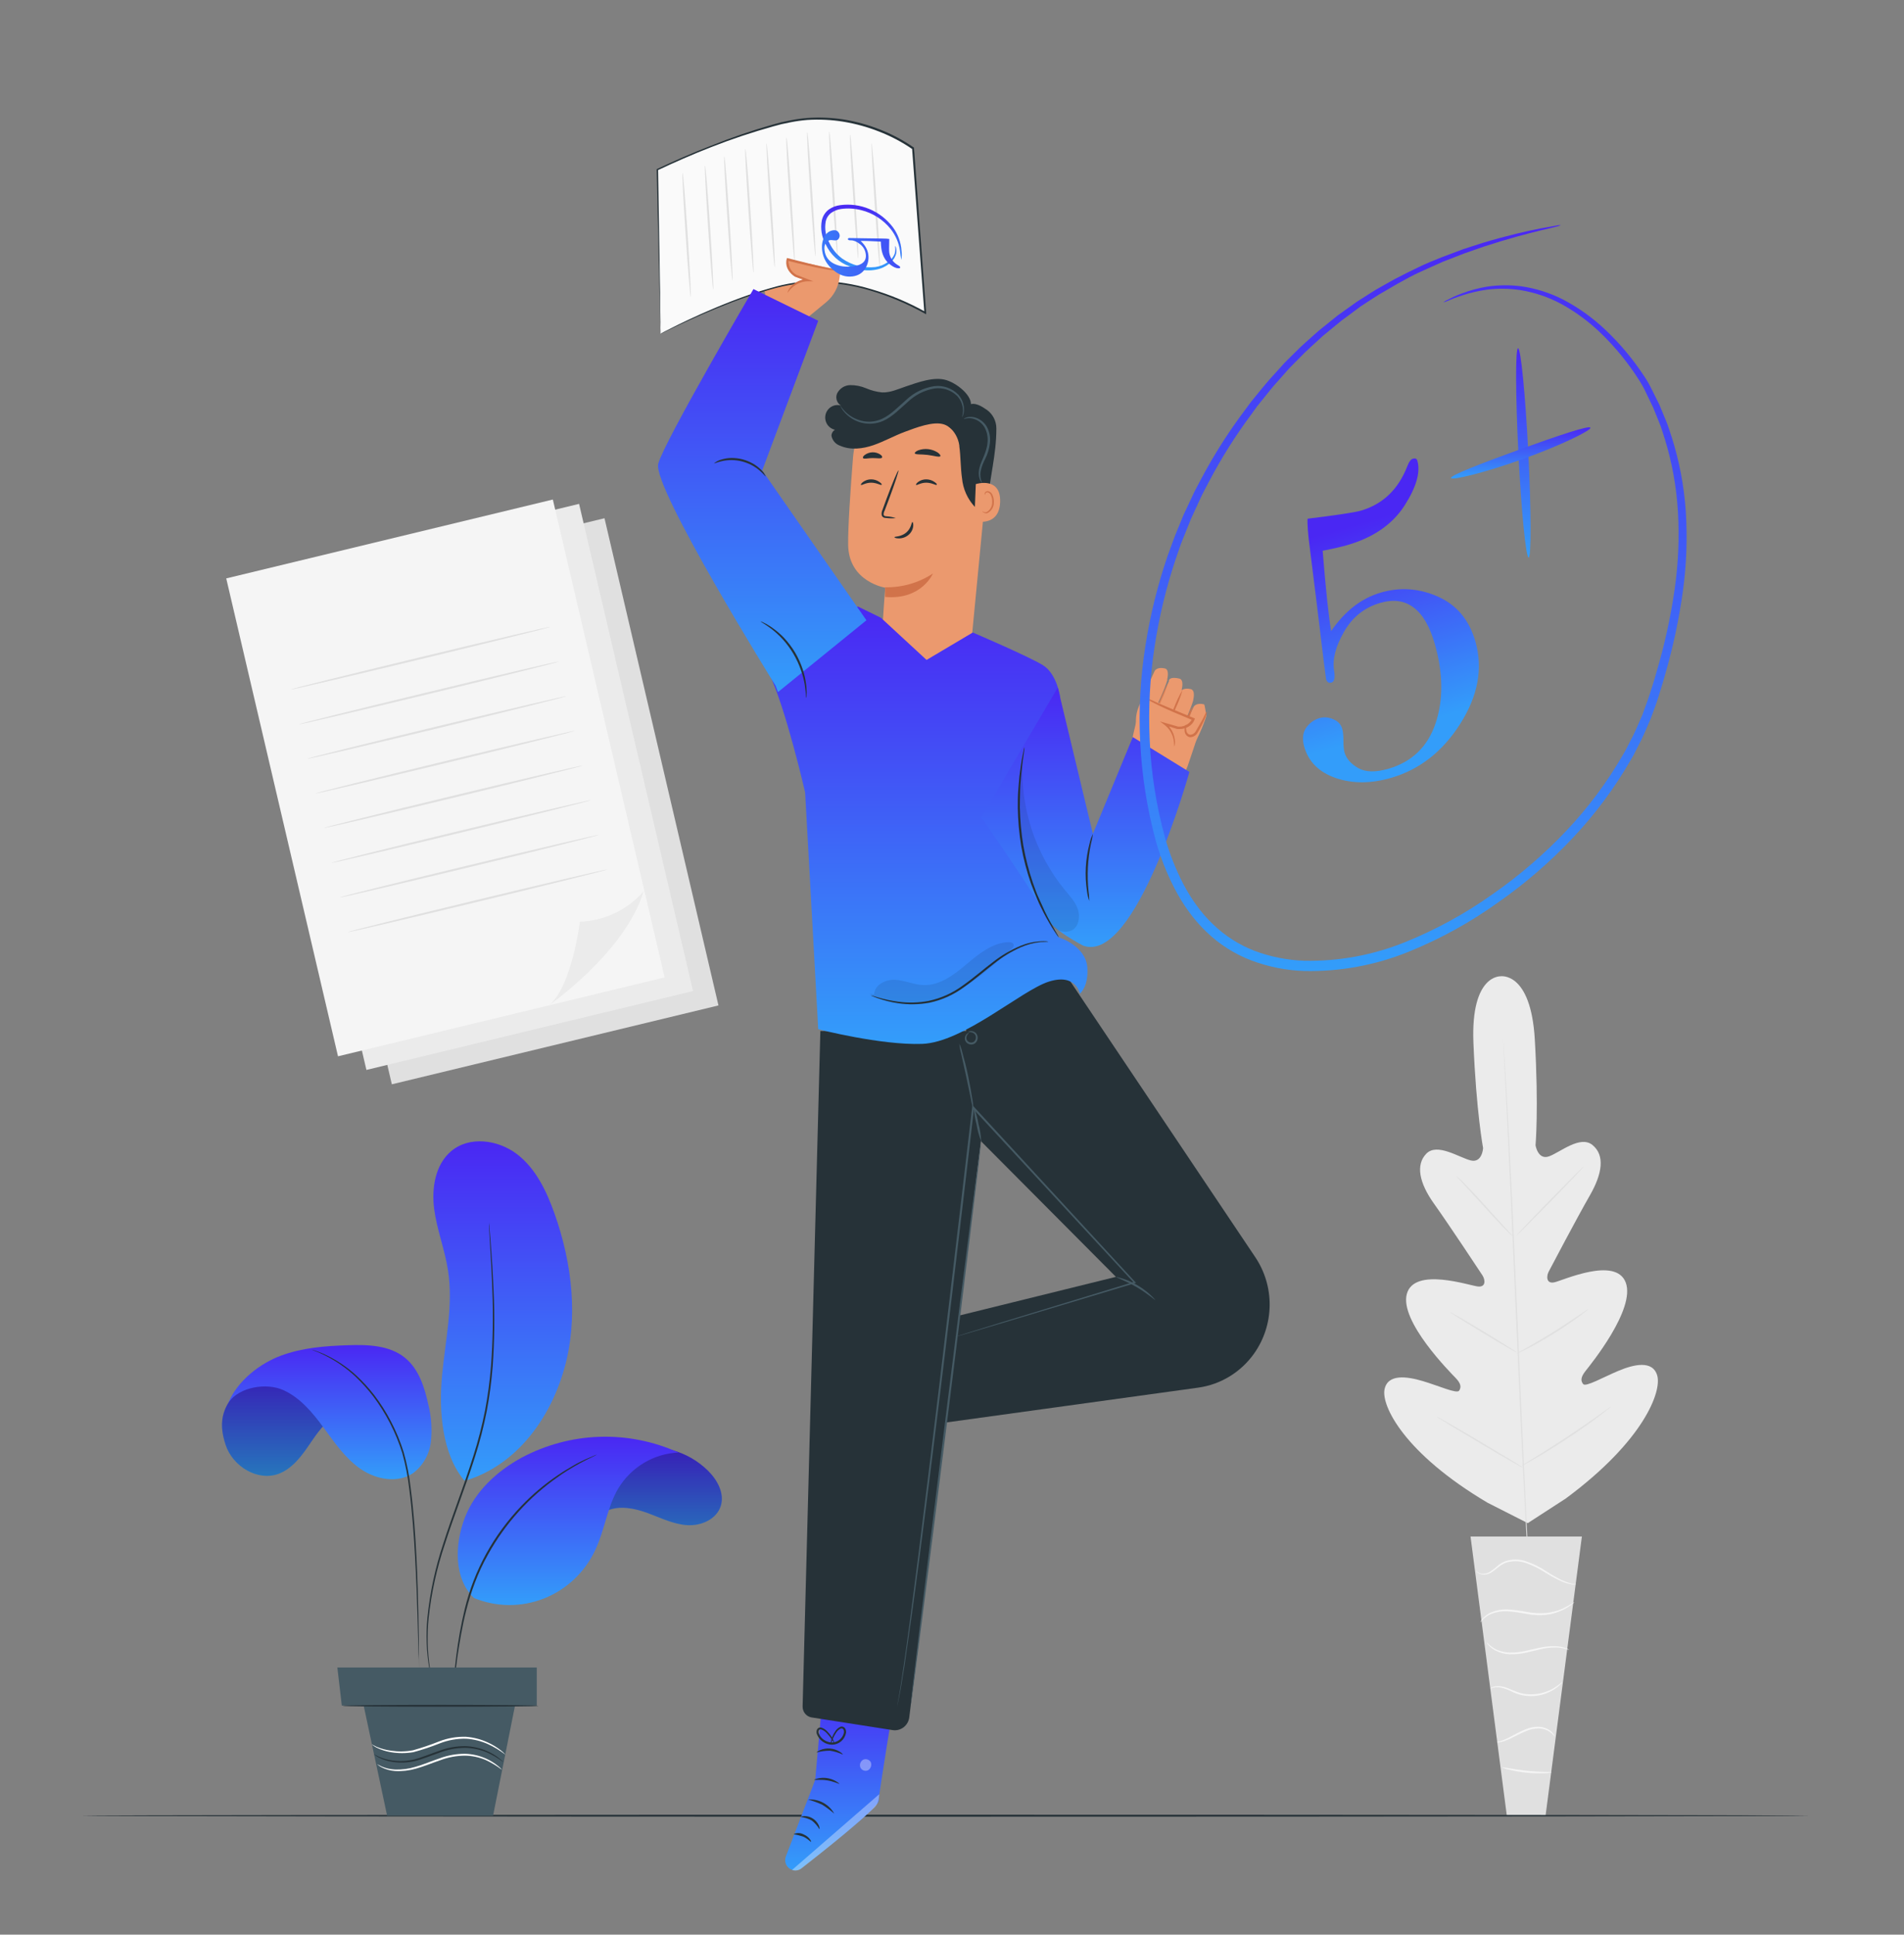 <svg width="253" height="257" viewBox="0 0 253 257" fill="none" xmlns="http://www.w3.org/2000/svg">
<rect x="0" y="0" width="253" height="257" fill="#808080" stroke="none"/>
<path d="M199.425 129.692C199.425 129.692 195.417 129.399 195.786 138.528C196.156 147.657 197.072 152.524 197.072 152.524C197.072 152.524 196.95 154.544 195.407 154.149C193.864 153.753 190.959 151.784 189.527 153.254C188.095 154.724 188.571 157.125 190.539 159.885C192.508 162.645 196.611 168.849 196.981 169.414C197.35 169.98 197.487 171.003 196.394 170.9C195.301 170.797 187.918 168.258 186.936 171.892C185.955 175.526 192.7 182.295 193.423 183.051C194.147 183.806 194.182 184.279 193.889 184.737C193.595 185.194 191.197 184.099 189.067 183.467C186.936 182.835 184.356 182.47 183.966 184.613C183.577 186.757 186.542 193.033 197.659 199.622L203.007 202.336L208.067 199.057C218.481 191.347 220.813 184.824 220.211 182.732C219.609 180.64 217.074 181.257 215.05 182.105C213.026 182.953 210.708 184.284 210.369 183.863C210.03 183.441 210.025 182.958 210.673 182.136C211.321 181.313 217.357 173.912 216.026 170.376C214.696 166.839 207.596 170.139 206.519 170.35C205.441 170.561 205.481 169.517 205.785 168.931C206.089 168.345 209.57 161.735 211.26 158.795C212.95 155.855 213.248 153.46 211.619 152.113C209.99 150.766 207.349 153.049 205.856 153.604C204.363 154.159 204.039 152.149 204.039 152.149C204.039 152.149 204.474 147.22 203.943 138.096C203.412 128.973 199.364 129.692 199.364 129.692" fill="#EBEBEB"/>
<path d="M199.738 137.87C199.738 137.87 199.738 137.932 199.738 138.06C199.738 138.189 199.764 138.379 199.784 138.621C199.814 139.135 199.865 139.849 199.925 140.774C200.047 142.65 200.209 145.359 200.391 148.711C200.755 155.393 201.185 164.67 201.626 174.899C202.066 185.127 202.471 194.395 202.8 201.113C202.967 204.459 203.103 207.168 203.194 209.049C203.24 209.979 203.275 210.704 203.3 211.208C203.3 211.449 203.3 211.634 203.326 211.773C203.329 211.837 203.329 211.9 203.326 211.963C203.326 211.963 203.326 211.897 203.326 211.773C203.326 211.65 203.3 211.449 203.28 211.213C203.25 210.699 203.199 209.984 203.139 209.054C203.012 207.183 202.855 204.474 202.673 201.123C202.309 194.441 201.879 185.158 201.438 174.909C200.998 164.66 200.593 155.418 200.264 148.695C200.098 145.354 199.961 142.645 199.865 140.759C199.824 139.829 199.784 139.104 199.764 138.6C199.764 138.364 199.764 138.173 199.738 138.04C199.736 137.983 199.736 137.927 199.738 137.87Z" fill="#E0E0E0"/>
<path d="M193.479 156.179C193.601 156.257 193.714 156.35 193.813 156.457C194.021 156.647 194.319 156.935 194.663 157.284C195.367 157.999 196.318 159.006 197.345 160.137L199.961 163.041L200.755 163.92C200.861 164.02 200.954 164.132 201.034 164.254C200.911 164.176 200.799 164.083 200.7 163.976C200.492 163.786 200.194 163.503 199.855 163.144C199.156 162.424 198.22 161.406 197.193 160.276L194.557 157.387L193.757 156.513C193.652 156.413 193.559 156.301 193.479 156.179Z" fill="#E0E0E0"/>
<path d="M201.565 164.074C201.525 164.033 203.478 161.956 205.932 159.448C208.386 156.94 210.405 154.909 210.445 154.95C210.486 154.992 208.533 157.068 206.079 159.576C203.624 162.085 201.606 164.115 201.565 164.074Z" fill="#E0E0E0"/>
<path d="M201.54 179.818C201.656 179.724 201.781 179.643 201.914 179.576L202.962 178.98C203.842 178.466 205.061 177.777 206.377 176.955C207.693 176.132 208.861 175.356 209.701 174.781L210.713 174.107C210.832 174.017 210.959 173.94 211.093 173.876C211.093 173.876 210.982 173.994 210.759 174.174C210.536 174.354 210.213 174.601 209.798 174.904C208.978 175.51 207.819 176.312 206.498 177.135C205.178 177.957 203.968 178.641 203.042 179.108C202.592 179.345 202.223 179.53 201.965 179.648C201.832 179.726 201.689 179.783 201.54 179.818Z" fill="#E0E0E0"/>
<path d="M192.68 174.308C192.812 174.351 192.937 174.411 193.054 174.488C193.282 174.611 193.616 174.796 194.02 175.032C194.835 175.5 195.953 176.163 197.183 176.903C198.413 177.644 199.516 178.327 200.31 178.831C200.71 179.083 201.029 179.288 201.246 179.437C201.366 179.503 201.476 179.584 201.575 179.679C201.444 179.641 201.319 179.582 201.206 179.504C200.973 179.381 200.644 179.191 200.234 178.959C199.425 178.487 198.306 177.829 197.077 177.083C195.847 176.338 194.744 175.66 193.95 175.161C193.55 174.909 193.231 174.704 193.014 174.554C192.891 174.489 192.778 174.406 192.68 174.308Z" fill="#E0E0E0"/>
<path d="M190.924 188.206C191.09 188.262 191.248 188.339 191.394 188.437L192.639 189.131C193.686 189.728 195.123 190.565 196.687 191.501C198.251 192.436 199.698 193.295 200.735 193.922L201.949 194.677C202.102 194.764 202.247 194.865 202.38 194.981C202.216 194.92 202.058 194.842 201.909 194.749L200.664 194.05C199.617 193.454 198.175 192.616 196.616 191.681C195.058 190.745 193.606 189.887 192.568 189.26L191.354 188.504C191.202 188.419 191.058 188.319 190.924 188.206Z" fill="#E0E0E0"/>
<path d="M202.157 194.739C202.305 194.621 202.46 194.515 202.623 194.421L203.923 193.619C205.021 192.94 206.534 191.994 208.174 190.91C209.813 189.825 211.281 188.803 212.333 188.057L213.583 187.173C213.732 187.057 213.891 186.956 214.058 186.87C213.925 187.005 213.782 187.129 213.628 187.24C213.35 187.466 212.935 187.785 212.419 188.175C211.407 188.952 209.935 189.995 208.285 191.085C206.635 192.174 205.112 193.1 203.999 193.747C203.438 194.066 202.987 194.323 202.663 194.493C202.502 194.59 202.333 194.673 202.157 194.739Z" fill="#E0E0E0"/>
<path d="M210.198 204.115H195.402L200.229 241.246H205.365L210.198 204.115Z" fill="#E0E0E0"/>
<path d="M196.166 208.684C196.166 208.684 196.166 208.735 196.247 208.818C196.345 208.931 196.468 209.019 196.606 209.075C196.863 209.166 197.138 209.195 197.408 209.161C197.678 209.128 197.937 209.031 198.165 208.879C198.767 208.545 199.283 207.887 200.088 207.599C200.974 207.309 201.93 207.327 202.805 207.651C203.694 207.962 204.544 208.382 205.335 208.9C205.997 209.318 206.685 209.693 207.394 210.02C207.877 210.241 208.388 210.392 208.912 210.468C209.054 210.49 209.198 210.501 209.342 210.498C209.443 210.498 209.494 210.498 209.494 210.498C208.794 210.389 208.113 210.182 207.47 209.882C206.773 209.535 206.098 209.147 205.446 208.72C204.643 208.182 203.776 207.751 202.865 207.435C201.94 207.094 200.928 207.083 199.996 207.404C199.6 207.566 199.234 207.796 198.914 208.083C198.647 208.323 198.365 208.545 198.069 208.746C197.861 208.891 197.624 208.99 197.375 209.034C197.126 209.079 196.871 209.068 196.626 209.003C196.456 208.925 196.3 208.817 196.166 208.684Z" fill="#F5F5F5"/>
<path d="M196.707 215.52C196.707 215.52 196.824 215.366 197.057 215.119C197.394 214.783 197.797 214.524 198.241 214.359C198.898 214.116 199.596 214.009 200.295 214.045C201.16 214.108 202.02 214.227 202.87 214.4C203.739 214.568 204.627 214.607 205.507 214.513C206.223 214.416 206.922 214.213 207.581 213.911C208.023 213.708 208.441 213.455 208.826 213.156C208.975 213.058 209.109 212.936 209.221 212.796C208.675 213.158 208.103 213.477 207.511 213.752C206.862 214.016 206.181 214.189 205.487 214.266C204.628 214.346 203.763 214.303 202.916 214.138C202.056 213.965 201.185 213.852 200.31 213.798C199.582 213.772 198.856 213.902 198.18 214.179C197.722 214.365 197.315 214.66 196.991 215.037C196.907 215.14 196.833 215.25 196.768 215.366C196.738 215.413 196.718 215.465 196.707 215.52Z" fill="#F5F5F5"/>
<path d="M208.523 219.18C208.401 219.082 208.262 219.009 208.113 218.964C207.72 218.814 207.307 218.724 206.888 218.697C206.267 218.657 205.644 218.694 205.031 218.805C204.343 218.918 203.604 219.113 202.825 219.278C202.104 219.452 201.365 219.537 200.624 219.529C200.022 219.514 199.428 219.385 198.873 219.149C198.369 218.91 197.918 218.569 197.547 218.147C197.602 218.293 197.686 218.426 197.795 218.537C198.079 218.859 198.423 219.119 198.807 219.303C199.375 219.577 199.991 219.731 200.619 219.756C201.38 219.777 202.14 219.698 202.881 219.519C203.665 219.349 204.399 219.149 205.077 219.005C205.672 218.889 206.277 218.837 206.883 218.851C207.441 218.89 207.992 219.001 208.523 219.18Z" fill="#F5F5F5"/>
<path d="M198.018 224.33C198.468 224.13 198.969 224.078 199.45 224.181C199.976 224.311 200.485 224.503 200.968 224.752C201.833 225.169 202.787 225.361 203.744 225.311C204.7 225.26 205.63 224.969 206.448 224.464C206.767 224.268 207.064 224.037 207.333 223.775C207.433 223.681 207.52 223.574 207.592 223.456C207.201 223.768 206.792 224.054 206.367 224.315C205.317 224.896 204.123 225.154 202.931 225.055C201.53 224.973 200.457 224.125 199.485 224.027C199.107 223.951 198.717 223.978 198.352 224.104C198.114 224.207 198.008 224.32 198.018 224.33Z" fill="#F5F5F5"/>
<path d="M198.858 231.454C199.283 231.468 199.705 231.384 200.093 231.208C200.836 230.956 201.757 230.375 202.835 229.943C203.333 229.734 203.865 229.62 204.404 229.609C204.842 229.606 205.275 229.707 205.669 229.902C206.025 230.1 206.337 230.371 206.585 230.699C206.563 230.584 206.514 230.477 206.443 230.385C206.265 230.12 206.027 229.901 205.75 229.748C205.339 229.517 204.878 229.392 204.409 229.383C203.84 229.382 203.276 229.494 202.749 229.712C201.631 230.164 200.725 230.74 200.032 231.043C199.339 231.346 198.858 231.418 198.858 231.454Z" fill="#F5F5F5"/>
<path d="M199.566 234.769C199.861 234.921 200.176 235.027 200.502 235.083C201.273 235.27 202.056 235.404 202.845 235.484C203.634 235.561 204.427 235.584 205.218 235.551C205.548 235.558 205.876 235.518 206.195 235.433C206.195 235.361 204.677 235.433 202.865 235.237C201.054 235.042 199.581 234.698 199.566 234.769Z" fill="#F5F5F5"/>
<path d="M80.324 68.844L36.924 79.322L52.067 144.041L95.467 133.563L80.324 68.844Z" fill="#E0E0E0"/>
<path d="M76.946 66.935L33.546 77.413L48.689 142.132L92.089 131.653L76.946 66.935Z" fill="#EBEBEB"/>
<path d="M73.46 66.358L30.061 76.836L44.914 140.32L88.314 129.841L73.46 66.358Z" fill="#F5F5F5"/>
<path d="M72.919 133.563C72.919 133.563 83.039 126.557 85.524 118.405C84.454 119.624 83.151 120.61 81.695 121.304C80.24 121.997 78.66 122.384 77.053 122.44C77.053 122.44 75.976 131.157 72.919 133.563Z" fill="#EBEBEB"/>
<path d="M73.152 83.268C73.152 83.34 65.466 85.257 55.948 87.555C46.431 89.852 38.699 91.667 38.684 91.585C38.668 91.502 46.37 89.595 55.888 87.298C65.406 85 73.137 83.191 73.152 83.268Z" fill="#E0E0E0"/>
<path d="M74.23 87.894C74.23 87.966 66.544 89.888 57.026 92.181C47.508 94.473 39.777 96.293 39.761 96.21C39.746 96.128 47.447 94.221 56.965 91.924C66.483 89.626 74.21 87.796 74.23 87.894Z" fill="#E0E0E0"/>
<path d="M75.308 92.474C75.308 92.546 67.622 94.468 58.104 96.766C48.586 99.063 40.854 100.878 40.839 100.795C40.824 100.713 48.52 98.801 58.043 96.504C67.566 94.206 75.288 92.402 75.308 92.474Z" fill="#E0E0E0"/>
<path d="M76.406 97.079C76.406 97.151 68.72 99.074 59.202 101.371C49.684 103.669 41.953 105.483 41.937 105.401C41.922 105.319 49.618 103.407 59.141 101.109C68.664 98.811 76.365 97.007 76.406 97.079Z" fill="#E0E0E0"/>
<path d="M77.463 101.685C77.463 101.757 69.777 103.679 60.259 105.976C50.742 108.274 43.01 110.078 43.01 109.996C43.01 109.914 50.691 108.002 60.214 105.704C69.737 103.406 77.443 101.613 77.463 101.685Z" fill="#E0E0E0"/>
<path d="M78.541 106.29C78.541 106.362 70.855 108.284 61.337 110.582C51.819 112.88 44.093 114.694 44.077 114.612C44.062 114.53 51.758 112.618 61.281 110.32C70.804 108.022 78.521 106.218 78.541 106.29Z" fill="#E0E0E0"/>
<path d="M79.619 110.896C79.619 110.967 71.933 112.89 62.415 115.187C52.897 117.485 45.17 119.299 45.155 119.217C45.14 119.135 52.836 117.223 62.359 114.925C71.882 112.628 79.599 110.824 79.619 110.896Z" fill="#E0E0E0"/>
<path d="M80.697 115.506C80.697 115.578 73.011 117.495 63.493 119.793C53.975 122.09 46.248 123.905 46.233 123.823C46.218 123.74 53.914 121.828 63.437 119.531C72.96 117.233 80.677 115.434 80.697 115.506Z" fill="#E0E0E0"/>
<path d="M240.482 241.2C240.482 241.272 189.052 241.333 125.62 241.333C62.187 241.333 10.758 241.272 10.758 241.2C10.758 241.128 62.182 241.066 125.62 241.066C189.057 241.066 240.482 241.123 240.482 241.2Z" fill="#263238"/>
<path d="M109.503 223.235L108.324 236.44L104.423 246.612C104.356 246.785 104.326 246.971 104.332 247.157C104.339 247.343 104.384 247.525 104.463 247.693C104.542 247.861 104.655 248.01 104.793 248.132C104.932 248.254 105.093 248.345 105.268 248.401C105.472 248.467 105.688 248.483 105.898 248.446C106.109 248.409 106.308 248.322 106.477 248.19C108.674 246.489 116.719 240.197 116.754 239.226C116.795 238.1 118.91 225.374 118.91 225.374L109.503 223.235Z" fill="url(#paint0_linear)"/>
<g opacity="0.6">
<path opacity="0.6" d="M105.248 248.406L116.835 238.342L116.77 238.897C116.719 239.381 116.498 239.83 116.147 240.161C115.216 241.051 112.605 243.446 106.498 248.2C106.323 248.337 106.117 248.427 105.898 248.463C105.68 248.499 105.457 248.479 105.248 248.406Z" fill="white"/>
</g>
<g opacity="0.6">
<path opacity="0.6" d="M114.67 233.783C114.5 233.883 114.372 234.043 114.31 234.232C114.247 234.421 114.255 234.627 114.331 234.811C114.422 234.991 114.578 235.128 114.767 235.194C114.955 235.26 115.161 235.25 115.343 235.165C115.526 235.058 115.663 234.886 115.728 234.682C115.794 234.478 115.783 234.256 115.697 234.06C115.582 233.883 115.404 233.758 115.2 233.712C114.996 233.666 114.782 233.702 114.604 233.813" fill="white"/>
</g>
<path d="M108.881 242.993C108.62 242.546 108.276 242.153 107.869 241.837C107.415 241.59 106.919 241.433 106.407 241.374C106.407 241.338 106.574 241.256 106.883 241.246C107.288 241.247 107.685 241.366 108.026 241.59C108.367 241.811 108.637 242.127 108.805 242.5C108.917 242.788 108.917 242.983 108.881 242.993Z" fill="#263238"/>
<path d="M107.778 244.664C107.712 244.715 107.343 244.237 106.695 243.965C106.284 243.837 105.867 243.733 105.445 243.651C105.659 243.548 105.894 243.499 106.131 243.507C106.368 243.515 106.599 243.58 106.806 243.698C107.525 243.996 107.828 244.623 107.778 244.664Z" fill="#263238"/>
<path d="M110.855 240.927C110.35 240.489 109.814 240.09 109.25 239.735C108.644 239.46 108.018 239.234 107.378 239.056C108.073 238.999 108.769 239.145 109.385 239.477C110.001 239.808 110.511 240.311 110.855 240.927Z" fill="#263238"/>
<path d="M111.543 236.954C111.502 237.031 110.819 236.64 109.888 236.502C108.957 236.363 108.198 236.502 108.178 236.414C108.734 236.188 109.341 236.119 109.933 236.214C110.526 236.309 111.082 236.565 111.543 236.954Z" fill="#263238"/>
<path d="M111.988 233.078C111.444 232.827 110.869 232.654 110.278 232.564C109.679 232.564 109.084 232.645 108.507 232.806C108.507 232.775 108.648 232.626 108.967 232.487C109.389 232.312 109.845 232.239 110.3 232.276C110.754 232.313 111.194 232.457 111.583 232.698C111.877 232.878 112.013 233.048 111.988 233.078Z" fill="#263238"/>
<path d="M110.384 231.814C110.36 231.642 110.374 231.466 110.424 231.3C110.518 230.848 110.7 230.419 110.961 230.041C111.127 229.747 111.383 229.516 111.689 229.383C111.795 229.349 111.907 229.35 112.012 229.384C112.117 229.418 112.21 229.484 112.276 229.573C112.396 229.756 112.447 229.977 112.418 230.195C112.337 230.634 112.109 231.031 111.772 231.317C111.435 231.604 111.011 231.763 110.571 231.768C110.134 231.765 109.708 231.63 109.348 231.38C108.987 231.13 108.708 230.777 108.547 230.364C108.507 230.26 108.489 230.149 108.495 230.037C108.501 229.925 108.531 229.816 108.582 229.717C108.642 229.622 108.731 229.549 108.835 229.51C108.939 229.471 109.053 229.468 109.159 229.501C109.471 229.608 109.749 229.798 109.964 230.051C110.286 230.376 110.548 230.757 110.738 231.177C110.817 231.325 110.867 231.487 110.885 231.655C110.602 231.121 110.246 230.632 109.827 230.2C109.63 229.989 109.385 229.83 109.114 229.737C109.055 229.719 108.992 229.72 108.935 229.741C108.877 229.763 108.828 229.803 108.795 229.856C108.767 229.922 108.753 229.994 108.753 230.066C108.753 230.139 108.767 230.21 108.795 230.277C108.944 230.627 109.19 230.926 109.502 231.139C109.814 231.351 110.18 231.468 110.556 231.475C110.927 231.47 111.285 231.337 111.572 231.099C111.86 230.862 112.06 230.532 112.14 230.164C112.166 230.013 112.137 229.858 112.059 229.727C112.023 229.676 111.973 229.638 111.915 229.618C111.857 229.597 111.794 229.596 111.735 229.614C111.476 229.729 111.257 229.921 111.107 230.164C110.774 230.667 110.529 231.225 110.384 231.814Z" fill="#263238"/>
<path d="M160.291 94.951C160.304 95.009 160.304 95.069 160.291 95.126C160.073 95.933 158.707 99.31 158.241 99.294C157.776 99.279 156.683 98.554 156.779 98.071C156.875 97.588 158.621 93.877 158.621 93.877C158.621 93.877 158.935 93.312 159.987 93.563C160.114 93.599 160.26 95.09 160.291 94.951Z" fill="#EB996E"/>
<path d="M158.56 92.936C158.56 92.936 158.56 93.008 158.535 93.106C158.312 93.918 156.951 97.295 156.486 97.275C156.02 97.254 154.927 96.534 155.023 96.056C155.119 95.578 156.865 91.862 156.865 91.862C156.865 91.862 157.179 91.292 158.231 91.543C158.884 91.698 158.56 92.936 158.56 92.936Z" fill="#EB996E"/>
<path d="M157.032 91.538C157.032 91.538 157.032 91.61 157.032 91.708C156.814 92.52 155.448 95.897 154.983 95.876C154.517 95.856 153.424 95.136 153.52 94.658C153.616 94.18 155.342 90.464 155.342 90.464C155.276 90.582 155.19 89.785 156.708 90.145C157.366 90.299 157.032 91.538 157.032 91.538Z" fill="#EB996E"/>
<path d="M155.104 90.192C155.104 90.192 155.104 90.263 155.104 90.361C154.887 91.173 153.52 94.545 153.055 94.53C152.589 94.514 151.496 93.79 151.593 93.311C151.689 92.834 153.434 89.117 153.434 89.117C153.434 89.117 153.748 88.547 154.801 88.799C155.423 88.953 155.104 90.192 155.104 90.192Z" fill="#EB996E"/>
<path d="M157.123 97.074C157.45 96.579 157.717 96.046 157.917 95.486C158.181 94.96 158.377 94.402 158.499 93.826C158.17 94.321 157.903 94.856 157.705 95.419C157.438 95.941 157.242 96.498 157.123 97.074Z" fill="#D1734A"/>
<path d="M155.145 96.298C155.581 95.576 155.948 94.814 156.243 94.021C156.607 93.261 156.905 92.47 157.133 91.656C156.699 92.38 156.332 93.142 156.035 93.933C155.671 94.694 155.373 95.485 155.145 96.298Z" fill="#D1734A"/>
<g opacity="0.78">
<path opacity="0.78" d="M153.207 95.332C153.651 94.603 154.027 93.834 154.33 93.034C154.696 92.275 154.994 91.483 155.22 90.67C154.789 91.393 154.422 92.153 154.122 92.941C153.749 93.709 153.442 94.509 153.207 95.332Z" fill="#D1734A"/>
</g>
<path d="M157.811 101.772C157.892 101.572 159.218 97.573 159.218 97.573L151.628 93.774C151.243 94.288 150.075 99.896 150.075 99.896L150.343 101.808C150.343 101.808 156.101 105.17 156.258 105.2C156.415 105.231 157.811 101.772 157.811 101.772Z" fill="#EB996E"/>
<path d="M151.881 100.045L151.107 97.146C150.77 95.873 150.927 94.516 151.547 93.358L152.023 92.474L158.469 95.455C158.469 95.455 156.976 97.603 155.337 96.442L156.597 98.93L151.881 100.045Z" fill="#EB996E"/>
<path d="M156.04 99.166C156.005 99.166 156.04 98.827 155.949 98.256C155.793 97.471 155.359 96.77 154.73 96.288L154.133 95.84L154.851 96.041L156.511 96.514H156.475C156.837 96.562 157.204 96.505 157.534 96.349C157.865 96.194 158.145 95.946 158.343 95.635C158.372 95.587 158.396 95.535 158.413 95.481L158.51 95.686C156.653 94.92 154.968 94.206 153.814 93.63C153.227 93.337 152.756 93.085 152.443 92.906C152.269 92.825 152.108 92.718 151.967 92.587C152.629 92.827 153.277 93.103 153.91 93.414C155.099 93.928 156.774 94.622 158.636 95.388L158.778 95.445L158.727 95.594C158.704 95.667 158.673 95.737 158.636 95.804C158.415 96.2 158.067 96.507 157.649 96.673C157.27 96.819 156.864 96.877 156.46 96.843H156.425L154.775 96.329L154.897 96.082C155.563 96.615 155.997 97.392 156.106 98.246C156.165 98.553 156.142 98.871 156.04 99.166Z" fill="#D1734A"/>
<path d="M157.589 96.262C157.655 96.262 157.543 96.622 157.644 97.094C157.665 97.223 157.725 97.342 157.816 97.434C157.907 97.527 158.024 97.588 158.15 97.609C158.31 97.598 158.464 97.544 158.597 97.454C158.731 97.364 158.838 97.24 158.909 97.094C159.299 96.401 159.699 95.768 159.921 95.306C160.144 94.843 160.286 94.535 160.331 94.55C160.377 94.566 160.331 94.895 160.134 95.409C159.853 96.053 159.53 96.678 159.168 97.28C159.068 97.477 158.917 97.643 158.73 97.758C158.543 97.874 158.328 97.934 158.11 97.932C157.925 97.898 157.756 97.803 157.63 97.66C157.505 97.518 157.43 97.337 157.417 97.146C157.386 96.921 157.407 96.693 157.477 96.478C157.528 96.334 157.569 96.257 157.589 96.262Z" fill="#D1734A"/>
<path d="M131.302 62.081L129.08 85.211C128.994 86.096 128.57 86.912 127.898 87.483C127.226 88.054 126.361 88.334 125.488 88.264L120.261 87.837C119.387 87.766 118.576 87.349 118.002 86.676C117.429 86.003 117.139 85.128 117.194 84.239C117.361 81.464 117.625 78.071 117.625 78.071C117.625 78.071 112.762 77.306 112.701 72.366C112.671 70.002 113 65.17 113.349 60.755C113.535 58.41 114.583 56.223 116.285 54.629C117.987 53.034 120.217 52.149 122.533 52.15H122.857C124.059 52.222 125.235 52.538 126.315 53.079C127.395 53.621 128.358 54.377 129.145 55.303C129.932 56.229 130.529 57.306 130.899 58.47C131.27 59.634 131.407 60.862 131.302 62.081Z" fill="#EB996E"/>
<path d="M117.615 78.015C119.865 78.063 122.079 77.425 123.97 76.185C123.97 76.185 122.452 79.742 117.62 79.295L117.615 78.015Z" fill="#D1734A"/>
<path d="M114.401 64.42C114.487 64.512 115.014 64.116 115.762 64.121C116.511 64.127 117.058 64.502 117.139 64.409C117.22 64.317 117.088 64.199 116.85 64.024C116.528 63.797 116.144 63.677 115.752 63.679C115.363 63.675 114.983 63.8 114.669 64.034C114.437 64.214 114.356 64.379 114.401 64.42Z" fill="#263238"/>
<path d="M121.723 64.42C121.809 64.512 122.335 64.116 123.084 64.121C123.833 64.127 124.375 64.502 124.461 64.409C124.547 64.317 124.41 64.199 124.172 64.024C123.847 63.798 123.463 63.678 123.069 63.679C122.68 63.676 122.3 63.801 121.986 64.034C121.759 64.214 121.683 64.379 121.723 64.42Z" fill="#263238"/>
<path d="M119.036 68.82C118.643 68.692 118.235 68.616 117.822 68.593C117.63 68.593 117.453 68.537 117.417 68.403C117.401 68.204 117.447 68.004 117.549 67.833C117.726 67.36 117.913 66.871 118.11 66.352C118.895 64.255 119.461 62.523 119.381 62.492C119.3 62.461 118.591 64.142 117.807 66.244L117.265 67.725C117.148 67.959 117.114 68.228 117.169 68.485C117.198 68.553 117.241 68.615 117.295 68.664C117.349 68.714 117.413 68.751 117.483 68.773C117.589 68.8 117.698 68.814 117.807 68.814C118.215 68.866 118.628 68.868 119.036 68.82Z" fill="#263238"/>
<path d="M121.238 69.344C121.116 69.344 121.111 70.161 120.418 70.747C119.725 71.333 118.86 71.261 118.854 71.353C118.849 71.446 119.047 71.513 119.411 71.523C119.887 71.532 120.35 71.368 120.717 71.061C121.071 70.769 121.298 70.348 121.349 69.889C121.379 69.544 121.293 69.339 121.238 69.344Z" fill="#263238"/>
<path d="M121.556 60.215C121.627 60.421 122.376 60.323 123.252 60.431C124.127 60.539 124.835 60.781 124.952 60.596C125.007 60.508 124.881 60.313 124.598 60.112C124.216 59.868 123.784 59.715 123.335 59.665C122.886 59.615 122.432 59.67 122.007 59.824C121.688 59.953 121.526 60.138 121.556 60.215Z" fill="#263238"/>
<path d="M114.68 60.852C114.811 61.022 115.322 60.852 115.945 60.852C116.567 60.852 117.088 60.965 117.205 60.786C117.26 60.698 117.205 60.529 116.947 60.364C116.641 60.171 116.285 60.074 115.925 60.085C115.565 60.096 115.217 60.215 114.923 60.426C114.69 60.59 114.619 60.765 114.68 60.852Z" fill="#263238"/>
<path d="M126.019 56.663H126.05C126.824 57.284 127.334 58.184 127.472 59.177C127.469 59.209 127.469 59.242 127.472 59.274C127.664 60.683 127.628 62.117 127.831 63.525C127.962 64.954 128.562 66.295 129.536 67.334C129.956 67.73 130.7 68.007 131.054 67.54C131.167 67.343 131.227 67.12 131.226 66.892C131.484 63.489 132.4 60.472 132.395 56.915C132.395 56.439 132.284 55.969 132.071 55.545C131.859 55.121 131.55 54.754 131.171 54.474C130.437 53.96 129.541 53.389 128.727 53.78C127.912 54.17 126.854 55.723 126.222 56.35" fill="#263238"/>
<path d="M129.662 64.312C129.743 64.276 133.002 63.284 132.896 66.686C132.789 70.089 129.475 69.256 129.47 69.164C129.465 69.071 129.662 64.312 129.662 64.312Z" fill="#EB996E"/>
<path d="M130.548 67.915C130.548 67.915 130.604 67.956 130.7 68.007C130.839 68.064 130.995 68.064 131.135 68.007C131.353 67.877 131.534 67.689 131.657 67.464C131.781 67.239 131.843 66.985 131.838 66.727C131.855 66.438 131.809 66.148 131.702 65.879C131.673 65.773 131.621 65.675 131.548 65.594C131.475 65.512 131.383 65.45 131.282 65.412C131.215 65.392 131.144 65.395 131.081 65.423C131.017 65.45 130.965 65.499 130.932 65.561C130.887 65.653 130.902 65.725 130.887 65.73C130.872 65.735 130.816 65.669 130.846 65.53C130.868 65.448 130.916 65.376 130.983 65.324C131.078 65.259 131.193 65.231 131.307 65.247C131.443 65.279 131.569 65.345 131.673 65.441C131.777 65.536 131.855 65.657 131.899 65.792C132.029 66.089 132.086 66.413 132.066 66.738C132.072 67.039 131.99 67.335 131.832 67.59C131.674 67.845 131.445 68.047 131.175 68.172C131.088 68.191 130.998 68.191 130.911 68.172C130.824 68.154 130.742 68.117 130.669 68.064C130.548 67.997 130.512 67.92 130.548 67.915Z" fill="#D1734A"/>
<path d="M128.848 54.319C129.668 52.973 127.421 51.03 125.782 50.506C124.142 49.981 121.981 50.793 120.347 51.343C119.335 51.688 118.293 52.176 117.205 52.13C116.48 52.056 115.771 51.872 115.1 51.585C114.426 51.297 113.701 51.152 112.97 51.158C112.605 51.166 112.25 51.275 111.942 51.473C111.634 51.672 111.386 51.952 111.224 52.284C111.154 52.452 111.121 52.633 111.127 52.816C111.132 52.998 111.176 53.177 111.256 53.34C111.336 53.504 111.449 53.648 111.588 53.763C111.728 53.877 111.89 53.96 112.064 54.006C111.832 53.879 111.574 53.81 111.31 53.806C111.047 53.803 110.787 53.863 110.552 53.984C110.317 54.104 110.113 54.28 109.96 54.497C109.806 54.714 109.706 54.966 109.669 55.231C109.632 55.496 109.658 55.766 109.745 56.018C109.833 56.27 109.979 56.497 110.171 56.68C110.364 56.862 110.597 56.995 110.85 57.066C111.104 57.138 111.371 57.146 111.629 57.09C111.153 56.725 110.429 57.326 110.49 57.928C110.553 58.223 110.691 58.496 110.89 58.72C111.089 58.945 111.342 59.113 111.624 59.208C113.01 59.824 114.629 59.629 116.061 59.136C117.493 58.642 118.829 57.882 120.251 57.357C121.673 56.833 124.056 55.882 125.483 56.396C126.535 56.771 127.269 58.056 127.861 57.773C128.141 57.622 128.383 57.406 128.565 57.143C128.748 56.879 128.867 56.576 128.914 56.257C128.993 55.615 128.971 54.965 128.848 54.33" fill="#263238"/>
<path d="M111.659 53.913C111.689 53.913 111.831 54.165 112.19 54.556C112.7 55.106 113.334 55.52 114.037 55.764C115.069 56.145 116.207 56.099 117.205 55.635C118.338 55.121 119.305 54.093 120.418 53.122C121.452 52.141 122.757 51.504 124.157 51.297C124.736 51.227 125.323 51.291 125.874 51.485C126.424 51.679 126.924 51.998 127.335 52.418C127.599 52.712 127.801 53.057 127.931 53.432C128.06 53.807 128.114 54.205 128.089 54.602C128.068 54.813 128.02 55.02 127.947 55.219C127.887 55.353 127.846 55.419 127.836 55.414C127.9 55.144 127.942 54.869 127.962 54.592C127.964 53.84 127.677 53.118 127.163 52.577C126.769 52.201 126.298 51.918 125.783 51.75C125.269 51.582 124.723 51.533 124.188 51.606C122.859 51.824 121.625 52.441 120.646 53.379C119.553 54.325 118.556 55.383 117.347 55.918C116.455 56.306 115.464 56.392 114.52 56.162C113.577 55.933 112.731 55.4 112.109 54.643C111.979 54.483 111.862 54.311 111.76 54.129C111.679 53.97 111.649 53.919 111.659 53.913Z" fill="#455A64"/>
<path d="M130.507 64.168C130.507 64.168 130.366 64.075 130.239 63.803C130.073 63.419 130.015 62.995 130.072 62.58C130.148 61.495 131.084 60.323 131.216 58.822C131.298 58.128 131.169 57.425 130.846 56.807C130.563 56.318 130.129 55.937 129.612 55.723C129.26 55.574 128.876 55.521 128.499 55.569C128.235 55.61 128.089 55.676 128.079 55.651C128.068 55.625 128.195 55.527 128.473 55.44C128.877 55.338 129.301 55.359 129.693 55.502C130.28 55.706 130.779 56.111 131.104 56.648C131.48 57.316 131.633 58.09 131.54 58.853C131.456 59.596 131.24 60.317 130.902 60.981C130.627 61.494 130.426 62.044 130.305 62.615C130.215 63.142 130.286 63.683 130.507 64.168Z" fill="#455A64"/>
<path d="M101.858 39.969C101.681 39.82 101.053 34.315 101.053 34.315L105.607 31.601L112.691 33.261L111.269 37.291L103.993 41.166L101.858 39.969Z" fill="#EB996E"/>
<path d="M87.771 44.322C87.771 44.322 99.216 38.278 106.559 37.486C114.71 36.602 122.928 41.531 122.928 41.531L121.303 19.691C121.303 19.691 113.637 13.878 103.887 16.35C95.619 18.448 87.346 22.518 87.346 22.518L87.771 44.322Z" fill="#FAFAFA"/>
<path d="M87.771 44.322V43.947L87.74 42.821C87.715 41.793 87.68 40.354 87.629 38.478C87.543 34.68 87.416 29.226 87.26 22.544V22.477L87.32 22.446C89.511 21.418 91.9 20.349 94.47 19.362C97.169 18.277 99.922 17.335 102.718 16.541L103.821 16.242L104.96 16.006C105.728 15.847 106.505 15.736 107.287 15.672C108.894 15.56 110.507 15.627 112.099 15.872C113.736 16.139 115.34 16.58 116.886 17.188C118.479 17.804 119.996 18.608 121.405 19.583L121.45 19.614V19.681C121.45 19.892 121.485 20.123 121.501 20.349C122.052 27.838 122.584 34.998 123.064 41.521V41.752L122.862 41.639C120.578 40.362 118.164 39.343 115.661 38.601C113.388 37.919 111.034 37.556 108.663 37.522C106.561 37.535 104.47 37.843 102.45 38.437C100.557 38.951 98.847 39.557 97.309 40.138C94.242 41.315 91.869 42.4 90.25 43.161L88.408 44.045L87.938 44.276L87.771 44.348L87.928 44.255L88.388 44.009C88.803 43.793 89.4 43.495 90.22 43.084C91.824 42.302 94.192 41.192 97.258 39.999C98.776 39.408 100.507 38.797 102.404 38.267C104.438 37.655 106.547 37.335 108.669 37.316C111.068 37.347 113.452 37.715 115.753 38.411C118.277 39.146 120.713 40.167 123.014 41.454L122.831 41.572C122.325 35.05 121.819 27.89 121.248 20.401L121.197 19.727L121.253 19.825C119.862 18.867 118.366 18.077 116.795 17.471C115.266 16.868 113.678 16.431 112.059 16.165C110.476 15.91 108.871 15.832 107.272 15.934C106.501 15.997 105.734 16.105 104.975 16.258L103.851 16.494L102.753 16.787C99.969 17.56 97.224 18.476 94.531 19.532C91.965 20.529 89.572 21.588 87.391 22.616L87.447 22.523C87.553 29.206 87.639 34.623 87.7 38.406C87.725 40.292 87.745 41.768 87.761 42.78V43.932C87.776 44.204 87.771 44.322 87.771 44.322Z" fill="#263238"/>
<path d="M116.917 35.512C116.841 35.512 116.537 31.827 116.239 27.288C115.94 22.75 115.753 19.018 115.824 19.018C115.894 19.018 116.198 22.698 116.502 27.242C116.805 31.786 116.987 35.507 116.917 35.512Z" fill="#E0E0E0"/>
<path d="M114.042 34.366C113.971 34.366 113.668 30.681 113.369 26.142C113.071 21.603 112.863 17.918 112.954 17.887C113.045 17.856 113.329 21.567 113.627 26.111C113.926 30.655 114.118 34.361 114.042 34.366Z" fill="#E0E0E0"/>
<path d="M111.274 33.965C111.203 33.965 110.9 30.28 110.596 25.741C110.293 21.202 110.09 17.486 110.186 17.486C110.282 17.486 110.561 21.166 110.859 25.71C111.158 30.254 111.345 33.96 111.274 33.965Z" fill="#E0E0E0"/>
<path d="M105.592 34.772C105.521 34.772 105.218 31.087 104.914 26.548C104.61 22.009 104.408 18.324 104.504 18.293C104.6 18.262 104.879 21.974 105.177 26.517C105.476 31.061 105.663 34.767 105.592 34.772Z" fill="#E0E0E0"/>
<path d="M102.946 35.512C102.875 35.512 102.571 31.832 102.273 27.288C101.974 22.744 101.787 19.018 101.858 19.018C101.929 19.018 102.232 22.703 102.536 27.242C102.839 31.781 103.022 35.507 102.946 35.512Z" fill="#E0E0E0"/>
<path d="M100.132 36.242C100.056 36.242 99.758 32.557 99.454 28.018C99.151 23.48 98.948 19.763 99.039 19.763C99.13 19.763 99.419 23.444 99.718 27.987C100.016 32.531 100.188 36.237 100.132 36.242Z" fill="#E0E0E0"/>
<path d="M94.774 38.488C94.698 38.488 94.394 34.808 94.096 30.264C93.797 25.721 93.59 22.015 93.681 22.009C93.772 22.004 94.055 25.695 94.359 30.233C94.662 34.772 94.845 38.483 94.774 38.488Z" fill="#E0E0E0"/>
<path d="M97.334 37.27C97.258 37.27 96.96 33.59 96.656 29.046C96.352 24.502 96.15 20.791 96.241 20.786C96.332 20.781 96.621 24.471 96.919 29.01C97.218 33.549 97.405 37.27 97.334 37.27Z" fill="#E0E0E0"/>
<path d="M91.783 39.465C91.713 39.465 91.409 35.779 91.11 31.241C90.812 26.702 90.604 23.017 90.695 22.986C90.787 22.955 91.07 26.666 91.374 31.21C91.677 35.754 91.859 39.46 91.783 39.465Z" fill="#E0E0E0"/>
<path d="M108.355 34.047C108.284 34.047 107.98 30.362 107.677 25.823C107.373 21.285 107.171 17.574 107.267 17.569C107.363 17.563 107.641 21.249 107.94 25.793C108.239 30.336 108.426 34.042 108.355 34.047Z" fill="#E0E0E0"/>
<path d="M118.96 32.665C118.96 32.665 119.021 32.757 119.077 32.963C119.146 33.27 119.127 33.591 119.021 33.888C118.845 34.357 118.535 34.761 118.131 35.05C117.891 35.236 117.631 35.395 117.356 35.523C117.046 35.663 116.72 35.764 116.385 35.826C115.619 35.974 114.83 35.953 114.073 35.764C113.651 35.664 113.238 35.53 112.838 35.363C112.154 35.11 111.525 34.723 110.989 34.222C110.452 33.722 110.018 33.12 109.711 32.449C109.177 31.483 108.998 30.355 109.205 29.267C109.336 28.69 109.666 28.18 110.136 27.828C110.588 27.513 111.109 27.316 111.654 27.252C112.968 27.078 114.304 27.256 115.529 27.77C116.754 28.283 117.825 29.113 118.637 30.177C119.311 31.084 119.713 32.169 119.795 33.302C119.854 33.709 119.844 34.122 119.765 34.525C119.687 34.13 119.629 33.73 119.593 33.328C119.44 32.26 119.008 31.254 118.343 30.413C117.348 29.177 115.984 28.302 114.457 27.921C113.568 27.691 112.644 27.638 111.735 27.766C111.273 27.833 110.832 28.009 110.45 28.28C110.08 28.557 109.821 28.961 109.721 29.416C109.546 30.381 109.711 31.379 110.186 32.233C110.579 33.069 111.168 33.795 111.902 34.346C113.193 35.244 114.758 35.645 116.314 35.476C116.903 35.393 117.464 35.172 117.954 34.829C118.329 34.586 118.632 34.243 118.829 33.837C118.939 33.572 118.987 33.285 118.971 32.999C118.945 32.889 118.941 32.776 118.96 32.665Z" fill="url(#paint1_linear)"/>
<path d="M107.469 42.05L109.752 40.174C110.749 39.356 111.397 38.177 111.558 36.885L111.684 35.898L104.828 34.489C104.828 34.489 104.186 36.597 106.766 37.121C104.479 38.149 103.624 40.205 102.996 42.513L107.469 42.05Z" fill="#EB996E"/>
<path d="M104.641 38.9C104.676 38.9 104.823 38.612 105.238 38.226C105.808 37.687 106.554 37.381 107.333 37.368H108.067L107.378 37.106L105.779 36.494H105.81C105.49 36.322 105.224 36.061 105.045 35.742C104.866 35.422 104.78 35.057 104.798 34.69C104.803 34.634 104.813 34.579 104.828 34.525L104.636 34.633C106.559 35.117 108.299 35.523 109.574 35.744C110.212 35.857 110.728 35.934 111.092 35.97C111.277 36.007 111.466 36.017 111.654 36.001C110.989 35.802 110.313 35.64 109.63 35.517C108.375 35.24 106.645 34.798 104.722 34.309L104.575 34.274L104.53 34.417C104.507 34.493 104.492 34.57 104.484 34.649C104.432 35.094 104.536 35.543 104.778 35.918C104.996 36.26 105.289 36.546 105.633 36.756L107.242 37.322L107.287 37.054C106.449 37.09 105.658 37.459 105.086 38.082C104.869 38.309 104.715 38.592 104.641 38.9Z" fill="#D1734A"/>
<path d="M120.823 228.118L130.664 148.962L128.777 136.966H109.008L106.65 226.674C106.64 227.017 106.75 227.353 106.962 227.622C107.173 227.89 107.471 228.073 107.803 228.139L118.611 229.83C118.868 229.87 119.13 229.857 119.381 229.791C119.632 229.726 119.868 229.61 120.075 229.451C120.281 229.291 120.453 229.091 120.582 228.862C120.711 228.633 120.792 228.38 120.823 228.118Z" fill="#263238"/>
<path d="M130.381 151.63L148.283 169.62L122.528 175.978L124.36 189.152L159.218 184.336C160.693 184.132 162.111 183.625 163.387 182.846C164.663 182.068 165.77 181.034 166.641 179.807C167.957 177.951 168.679 175.728 168.709 173.44C168.739 171.152 168.075 168.911 166.808 167.019L139.656 126.542L127.512 130.556L130.381 151.63Z" fill="#263238"/>
<path d="M129.394 147.035C129.685 147.763 129.894 148.521 130.017 149.296C130.225 150.053 130.347 150.83 130.381 151.615C130.091 150.887 129.882 150.128 129.759 149.353C129.551 148.597 129.429 147.819 129.394 147.035Z" fill="#455A64"/>
<path d="M126.788 177.633C126.788 177.633 126.93 177.577 127.213 177.489L128.463 177.093L133.27 175.608L150.747 170.268L150.702 170.437L129.212 147.199L129.44 147.122C129.01 150.777 128.569 154.585 128.114 158.476C125.898 177.33 123.818 194.39 122.204 206.726C121.404 212.894 120.686 217.874 120.18 221.313C119.892 223.03 119.704 224.366 119.507 225.26L119.294 226.288C119.244 226.515 119.214 226.633 119.214 226.633C119.226 226.514 119.245 226.395 119.269 226.278C119.31 226.042 119.375 225.702 119.456 225.25C119.633 224.356 119.806 223.014 120.079 221.297C120.585 217.854 121.237 212.868 122.017 206.7C123.58 194.364 125.63 177.299 127.846 158.446C128.301 154.555 128.747 150.736 129.177 147.091L129.207 146.809L129.399 147.014L150.844 170.298L150.955 170.422L150.798 170.468L133.295 175.721L128.478 177.15L127.213 177.52L126.788 177.633Z" fill="#455A64"/>
<path d="M120.995 226.628C120.919 226.628 122.963 209.815 125.549 189.106C128.134 168.397 130.3 151.584 130.371 151.615C130.442 151.645 128.403 168.417 125.817 189.137C123.231 209.856 121.066 226.633 120.995 226.628Z" fill="#455A64"/>
<path d="M127.476 138.657C127.661 139.049 127.8 139.461 127.891 139.885C128.109 140.651 128.397 141.725 128.64 142.918C128.883 144.11 129.085 145.2 129.202 146.002C129.291 146.426 129.333 146.858 129.328 147.292C129.183 146.886 129.079 146.465 129.02 146.038C128.837 145.159 128.62 144.126 128.382 142.984L127.709 139.942C127.59 139.522 127.512 139.092 127.476 138.657Z" fill="#455A64"/>
<path d="M128.625 137.104C128.625 137.104 128.878 136.858 129.354 137.027C129.493 137.078 129.616 137.165 129.711 137.279C129.806 137.394 129.87 137.532 129.895 137.68C129.929 137.863 129.909 138.052 129.837 138.223C129.765 138.395 129.644 138.54 129.49 138.641C129.331 138.73 129.149 138.767 128.969 138.749C128.788 138.73 128.617 138.657 128.478 138.538C128.364 138.44 128.281 138.309 128.239 138.163C128.198 138.017 128.2 137.861 128.245 137.716C128.294 137.526 128.414 137.364 128.579 137.264C128.696 137.197 128.772 137.197 128.777 137.212C128.782 137.228 128.503 137.356 128.422 137.762C128.4 137.87 128.407 137.982 128.444 138.085C128.481 138.189 128.545 138.28 128.63 138.348C128.733 138.432 128.858 138.482 128.989 138.494C129.121 138.506 129.253 138.479 129.369 138.415C129.478 138.339 129.565 138.233 129.619 138.109C129.672 137.986 129.691 137.85 129.672 137.716C129.656 137.605 129.612 137.5 129.546 137.41C129.48 137.321 129.393 137.249 129.293 137.202C129.081 137.117 128.852 137.083 128.625 137.104Z" fill="#455A64"/>
<path d="M153.551 172.704C153.5 172.766 152.488 171.825 151.021 170.977C149.553 170.129 148.273 169.692 148.293 169.615C150.315 170.058 152.147 171.137 153.531 172.699L153.551 172.704Z" fill="#455A64"/>
<path d="M108.724 136.724L106.984 105.262C106.984 105.262 104.388 93.928 102.146 89.374L113.982 80.564L117.048 82.06L123.12 87.668L129.263 84.023C129.263 84.023 136.62 87.169 138.558 88.351C140.496 89.534 140.881 92.679 140.881 92.679C140.881 92.679 134.5 104.1 134.303 108.582C134.105 113.065 140.683 124.516 140.683 124.516C140.683 124.516 144.281 125.601 144.483 128.541C144.66 131.085 143.497 131.995 143.497 131.995C143.497 131.995 142.991 129.23 139.332 130.412C135.674 131.594 128.018 138.477 122.528 138.672C117.038 138.867 108.724 136.724 108.724 136.724Z" fill="url(#paint2_linear)"/>
<path d="M140.556 91.338L145.222 110.767L150.525 97.917L158.044 102.543C158.044 102.543 150.96 128.145 143.937 125.627C143.937 125.627 139.565 123.381 139.028 121.787C138.492 120.194 130.386 108.582 130.386 108.582L140.556 91.338Z" fill="url(#paint3_linear)"/>
<path d="M140.668 124.516C140.668 124.516 140.602 124.444 140.506 124.301L140.081 123.668C139.899 123.391 139.671 123.052 139.444 122.64C139.216 122.229 138.938 121.772 138.669 121.232C138.401 120.692 138.098 120.122 137.829 119.474C137.561 118.826 137.273 118.133 137 117.392C136.437 115.773 136.002 114.111 135.699 112.422C135.42 110.723 135.27 109.005 135.249 107.282C135.249 106.49 135.249 105.74 135.304 105.036C135.36 104.332 135.411 103.684 135.466 103.088C135.603 101.9 135.75 100.944 135.891 100.292C135.952 99.993 136.003 99.742 136.048 99.541C136.059 99.452 136.083 99.366 136.119 99.284C136.131 99.373 136.131 99.463 136.119 99.552C136.089 99.757 136.053 100.009 136.013 100.312C135.907 100.97 135.785 101.926 135.674 103.108C135.628 103.699 135.557 104.347 135.547 105.046C135.537 105.745 135.507 106.49 135.512 107.277C135.548 108.981 135.705 110.68 135.982 112.36C136.279 114.036 136.704 115.686 137.253 117.295C137.516 118.03 137.759 118.734 138.052 119.351C138.346 119.968 138.599 120.574 138.852 121.114C139.105 121.653 139.358 122.111 139.59 122.527C139.823 122.944 140.02 123.293 140.187 123.581L140.567 124.244C140.611 124.331 140.645 124.422 140.668 124.516Z" fill="#263238"/>
<path d="M100.117 38.401C100.117 38.401 88.277 58.611 87.467 61.593C86.617 64.677 103.057 91.091 103.057 91.091C103.057 91.091 103.376 91.939 103.381 91.934L115.13 82.399L101.281 62.492L108.724 42.611L100.117 38.401Z" fill="url(#paint4_linear)"/>
<path d="M101.762 63.299C101.721 63.33 101.473 62.97 100.952 62.518C100.27 61.933 99.466 61.515 98.6 61.295C97.734 61.075 96.831 61.059 95.958 61.248C95.29 61.397 94.9 61.598 94.88 61.551C95.177 61.308 95.522 61.133 95.892 61.038C96.292 60.919 96.705 60.854 97.122 60.842C97.633 60.831 98.143 60.888 98.64 61.012C99.134 61.144 99.609 61.337 100.057 61.587C100.423 61.799 100.763 62.054 101.069 62.348C101.365 62.61 101.602 62.934 101.762 63.299Z" fill="#263238"/>
<path d="M107.141 92.725C107.09 92.725 107.115 92.021 106.928 90.916C106.813 90.267 106.644 89.629 106.422 89.009C105.894 87.484 105.064 86.084 103.983 84.897C103.542 84.418 103.063 83.976 102.551 83.576C101.666 82.898 101.033 82.59 101.069 82.548C101.226 82.591 101.378 82.655 101.519 82.739C101.693 82.819 101.862 82.91 102.025 83.011C102.244 83.138 102.457 83.277 102.662 83.427C103.208 83.812 103.717 84.249 104.18 84.733C104.736 85.331 105.229 85.986 105.653 86.686C106.066 87.392 106.405 88.139 106.665 88.917C106.873 89.552 107.023 90.206 107.11 90.87C107.145 91.124 107.167 91.38 107.176 91.636C107.191 91.829 107.191 92.023 107.176 92.217C107.191 92.387 107.179 92.559 107.141 92.725Z" fill="#263238"/>
<path d="M139.292 125.102C139.292 125.133 138.922 125.102 138.28 125.144C137.362 125.237 136.464 125.474 135.618 125.848C134.367 126.411 133.189 127.129 132.112 127.986C130.877 128.932 129.582 130.083 128.109 131.121C126.73 132.147 125.149 132.859 123.474 133.208C122.105 133.454 120.705 133.47 119.33 133.255C118.407 133.117 117.498 132.897 116.613 132.597C116.299 132.489 116.061 132.396 115.899 132.329C115.816 132.3 115.737 132.262 115.661 132.216C115.993 132.291 116.321 132.383 116.643 132.494C117.53 132.755 118.435 132.948 119.35 133.069C120.697 133.251 122.063 133.214 123.398 132.962C125.043 132.614 126.596 131.913 127.952 130.906C129.42 129.878 130.705 128.731 131.96 127.791C133.059 126.93 134.263 126.219 135.542 125.673C136.409 125.306 137.332 125.093 138.27 125.041C138.522 125.025 138.776 125.025 139.029 125.041C139.118 125.051 139.207 125.071 139.292 125.102Z" fill="#263238"/>
<path d="M144.746 119.685C144.588 119.27 144.485 118.837 144.438 118.395C144.275 117.334 144.223 116.259 144.281 115.187C144.341 114.115 144.511 113.053 144.787 112.016C144.879 111.581 145.029 111.161 145.232 110.767C145.171 111.204 145.083 111.636 144.969 112.062C144.754 113.097 144.617 114.147 144.559 115.203C144.504 116.259 144.531 117.317 144.64 118.369C144.705 118.805 144.741 119.244 144.746 119.685Z" fill="#263238"/>
<g opacity="0.3">
<path opacity="0.3" d="M116.157 132.098C116.198 130.813 117.706 130.078 118.971 130.155C120.236 130.232 121.435 130.813 122.7 130.859C124.845 130.941 126.748 129.513 128.387 128.125C130.027 126.737 131.848 125.241 133.994 125.154C134.262 125.154 134.601 125.2 134.677 125.467C134.753 125.735 134.545 125.935 134.363 126.1C131.722 128.495 129.02 130.936 125.761 132.34C122.503 133.743 118.53 133.964 115.57 131.995" fill="black"/>
</g>
<g opacity="0.3">
<path opacity="0.3" d="M135.881 100.924C135.525 107.215 137.538 113.408 141.513 118.246C142.176 119.042 142.91 119.829 143.234 120.816C143.557 121.803 143.34 123.077 142.439 123.581C142.047 123.762 141.61 123.822 141.184 123.753C140.759 123.683 140.363 123.488 140.046 123.19C139.42 122.588 138.933 121.853 138.619 121.037C135.633 114.55 134.156 107.061 136.089 100.173" fill="black"/>
</g>
<path d="M77.519 204.788C78.025 203.061 79.062 201.395 80.687 200.676C82.311 199.956 84.33 200.357 86.061 200.995C87.791 201.632 89.486 202.49 91.323 202.603C93.16 202.716 95.229 201.832 95.781 200.033C96.287 198.353 95.3 196.569 94.055 195.351C92.74 194.064 91.126 193.134 89.364 192.647C87.602 192.16 85.747 192.132 83.971 192.565C82.195 192.997 80.555 193.877 79.202 195.123C77.849 196.369 76.827 197.941 76.229 199.694" fill="url(#paint5_linear)"/>
<g opacity="0.5">
<path opacity="0.5" d="M77.519 204.788C78.025 203.061 79.062 201.395 80.687 200.676C82.311 199.956 84.33 200.357 86.061 200.995C87.791 201.632 89.486 202.49 91.323 202.603C93.16 202.716 95.229 201.832 95.781 200.033C96.287 198.353 95.3 196.569 94.055 195.351C92.74 194.064 91.126 193.134 89.364 192.647C87.602 192.16 85.747 192.132 83.971 192.565C82.195 192.997 80.555 193.877 79.202 195.123C77.849 196.369 76.827 197.941 76.229 199.694" fill="black"/>
</g>
<path d="M62.977 212.282C60.28 209.686 60.416 205.158 61.757 201.642C63.098 198.126 66.038 195.423 69.312 193.639C72.51 191.934 76.046 190.987 79.656 190.869C83.265 190.75 86.854 191.464 90.154 192.956C88.538 193.026 86.964 193.497 85.569 194.329C84.175 195.161 83.002 196.327 82.154 197.726C80.682 200.218 80.353 203.241 79.118 205.867C77.744 208.829 75.305 211.144 72.304 212.337C69.302 213.53 65.965 213.51 62.977 212.282Z" fill="url(#paint6_linear)"/>
<path d="M61.682 196.662C58.701 193.089 58.301 187.348 58.742 182.681C59.182 178.014 60.26 173.321 59.521 168.695C59.091 165.95 58.044 163.334 57.689 160.579C57.335 157.824 57.836 154.714 59.936 152.936C62.349 150.88 66.15 151.394 68.664 153.295C71.179 155.197 72.626 158.225 73.689 161.226C76.027 167.826 76.887 175.14 74.964 181.874C73.041 188.607 68.543 194.631 61.94 196.662" fill="url(#paint7_linear)"/>
<path d="M60.249 226.001C60.238 225.864 60.238 225.726 60.249 225.59C60.249 225.322 60.249 224.921 60.249 224.407C60.29 223.379 60.386 221.899 60.614 220.079C60.877 217.945 61.258 215.827 61.757 213.737C62.377 211.169 63.336 208.699 64.606 206.392C65.881 204.088 67.446 201.963 69.261 200.069C70.739 198.525 72.376 197.146 74.144 195.957C74.888 195.443 75.606 195.037 76.229 194.667C76.851 194.297 77.418 194.05 77.873 193.829L78.946 193.372C79.068 193.313 79.195 193.265 79.326 193.228C79.21 193.299 79.09 193.363 78.966 193.418L77.914 193.932C77.469 194.169 76.902 194.446 76.295 194.806C75.687 195.166 74.974 195.592 74.24 196.122C70.352 198.811 67.129 202.377 64.824 206.541C62.081 211.413 61.327 216.538 60.776 220.126C60.528 221.94 60.401 223.415 60.335 224.438C60.305 224.952 60.285 225.327 60.27 225.615C60.272 225.744 60.266 225.873 60.249 226.001Z" fill="#263238"/>
<path d="M34.529 182.557C29.009 185.94 29.029 189.018 29.976 191.923C30.922 194.827 34.282 196.847 37.09 195.757C38.674 195.14 39.827 193.742 40.809 192.334C41.791 190.925 42.712 189.419 44.088 188.407C45.464 187.394 47.458 187.009 48.839 188.011" fill="url(#paint8_linear)"/>
<g opacity="0.5">
<path opacity="0.5" d="M34.529 182.557C29.009 185.94 29.029 189.018 29.976 191.923C30.922 194.827 34.282 196.847 37.09 195.757C38.674 195.14 39.827 193.742 40.809 192.334C41.791 190.925 42.712 189.419 44.088 188.407C45.464 187.394 47.458 187.009 48.839 188.011" fill="black"/>
</g>
<path d="M30.395 186.263C31.837 184.238 35.405 183.652 37.651 184.665C39.898 185.677 41.553 187.677 43.01 189.666C44.467 191.655 45.919 193.778 47.964 195.171C50.008 196.564 52.862 197.068 54.901 195.685C55.55 195.193 56.093 194.572 56.497 193.86C56.902 193.147 57.159 192.359 57.254 191.542C57.434 189.906 57.325 188.251 56.93 186.654C56.424 184.305 55.65 181.848 53.798 180.358C51.733 178.692 48.869 178.615 46.238 178.702C43.202 178.8 40.166 179.031 37.312 180.095C34.458 181.159 31.579 183.457 30.375 186.263" fill="url(#paint9_linear)"/>
<path d="M55.66 221.534C55.654 221.493 55.654 221.451 55.66 221.411C55.66 221.313 55.66 221.195 55.66 221.051C55.66 220.712 55.66 220.244 55.615 219.658C55.579 218.429 55.529 216.687 55.468 214.544C55.407 212.4 55.316 209.81 55.159 206.962C55.002 204.115 54.795 200.974 54.37 197.71C54.189 196.123 53.883 194.554 53.454 193.017C52.601 190.299 51.293 187.75 49.588 185.482C48.877 184.557 48.098 183.689 47.255 182.886C46.026 181.731 44.635 180.768 43.127 180.028C42.858 179.9 42.62 179.777 42.413 179.689L41.872 179.479L41.543 179.345L41.431 179.288L41.553 179.319L41.892 179.432L42.438 179.622C42.656 179.7 42.894 179.818 43.167 179.936C44.704 180.651 46.123 181.601 47.377 182.753C48.235 183.556 49.029 184.427 49.75 185.359C50.569 186.433 51.295 187.576 51.921 188.777C52.618 190.101 53.194 191.488 53.641 192.92C54.077 194.471 54.386 196.056 54.567 197.659C54.997 200.933 55.2 204.073 55.341 206.911C55.483 209.748 55.554 212.339 55.599 214.502C55.645 216.666 55.655 218.414 55.665 219.642V221.02C55.665 221.169 55.665 221.287 55.665 221.385C55.67 221.435 55.668 221.485 55.66 221.534Z" fill="#263238"/>
<path d="M57.648 224.047C57.386 223.261 57.185 222.455 57.046 221.637C56.662 219.406 56.577 217.132 56.793 214.878C57.132 211.544 57.836 208.26 58.893 205.086C60.027 201.488 61.565 197.623 62.876 193.48C63.523 191.466 64.052 189.415 64.459 187.338C64.823 185.4 65.085 183.444 65.244 181.478C65.495 178.145 65.554 174.8 65.421 171.46C65.325 168.602 65.173 166.294 65.082 164.701L64.975 162.866C64.975 162.666 64.975 162.506 64.975 162.388C64.969 162.333 64.969 162.278 64.975 162.224C64.98 162.277 64.98 162.33 64.975 162.383C64.975 162.506 65.001 162.66 65.021 162.861C65.058 163.299 65.109 163.911 65.173 164.696C65.294 166.289 65.471 168.597 65.588 171.455C65.748 174.802 65.707 178.156 65.466 181.499C65.314 183.473 65.055 185.438 64.692 187.384C64.286 189.47 63.757 191.53 63.108 193.552C61.788 197.71 60.244 201.56 59.106 205.153C58.041 208.319 57.322 211.594 56.96 214.919C56.733 217.16 56.791 219.421 57.132 221.647C57.269 222.433 57.395 223.04 57.502 223.446C57.547 223.641 57.588 223.796 57.613 223.909C57.63 223.953 57.642 224 57.648 224.047Z" fill="#263238"/>
<path d="M71.326 226.576H45.419L44.827 221.514H71.326V226.576Z" fill="#455A64"/>
<path d="M48.202 226.001L51.44 241.2H65.517L68.548 226.001H48.202Z" fill="#455A64"/>
<path d="M71.346 226.576C71.346 226.648 65.654 226.689 58.625 226.669C51.597 226.648 45.904 226.576 45.904 226.504C45.904 226.432 51.602 226.396 58.63 226.417C65.659 226.438 71.346 226.51 71.346 226.576Z" fill="#455A64"/>
<path d="M66.883 234.081C66.178 233.545 65.412 233.098 64.601 232.749C63.715 232.397 62.775 232.205 61.823 232.184C60.658 232.188 59.503 232.404 58.413 232.821C57.233 233.227 56.13 233.7 55.058 233.957C54.103 234.168 53.118 234.198 52.153 234.045C51.504 233.952 50.875 233.75 50.291 233.448C50.133 233.364 49.982 233.266 49.841 233.156C49.745 233.084 49.694 233.042 49.699 233.032C49.704 233.022 49.922 233.166 50.332 233.361C50.919 233.624 51.541 233.797 52.179 233.875C53.122 233.998 54.08 233.951 55.007 233.736C56.044 233.474 57.148 232.996 58.337 232.59C59.454 232.163 60.639 231.949 61.833 231.958C62.807 231.994 63.767 232.208 64.667 232.59C65.27 232.846 65.837 233.183 66.352 233.592C66.493 233.701 66.628 233.818 66.757 233.942C66.843 234.024 66.888 234.07 66.883 234.081Z" fill="#263238"/>
<path d="M66.686 235.093C66.005 234.576 65.27 234.136 64.495 233.783C63.644 233.43 62.737 233.24 61.818 233.222C60.692 233.226 59.576 233.429 58.519 233.824C57.376 234.214 56.308 234.662 55.286 234.944C54.379 235.208 53.435 235.316 52.493 235.263C51.856 235.218 51.235 235.043 50.666 234.749C50.514 234.667 50.368 234.572 50.231 234.466C50.135 234.394 50.089 234.353 50.094 234.348C50.099 234.343 50.312 234.476 50.706 234.662C51.277 234.908 51.888 235.046 52.508 235.068C53.425 235.097 54.342 234.974 55.22 234.703C56.232 234.42 57.284 233.962 58.443 233.572C59.526 233.169 60.67 232.967 61.823 232.976C62.767 233.005 63.696 233.218 64.561 233.603C65.141 233.861 65.686 234.197 66.18 234.6C66.315 234.706 66.444 234.821 66.564 234.944C66.65 235.042 66.691 235.088 66.686 235.093Z" fill="white"/>
<path d="M67.136 233.073C66.41 232.516 65.624 232.046 64.793 231.67C63.892 231.275 62.93 231.04 61.95 230.976C60.74 230.944 59.536 231.157 58.408 231.603C57.271 232.055 56.111 232.441 54.931 232.76C53.938 232.93 52.924 232.93 51.931 232.76C51.263 232.651 50.615 232.442 50.008 232.138C49.846 232.053 49.69 231.955 49.543 231.845C49.441 231.768 49.391 231.727 49.396 231.716C49.401 231.706 49.624 231.855 50.049 232.05C50.661 232.305 51.304 232.478 51.961 232.564C52.933 232.706 53.92 232.687 54.886 232.508C56.052 232.179 57.2 231.79 58.327 231.341C59.477 230.887 60.706 230.676 61.94 230.719C62.943 230.795 63.925 231.053 64.839 231.48C65.457 231.759 66.038 232.114 66.57 232.539C66.715 232.652 66.853 232.774 66.984 232.904C67.101 233.017 67.141 233.063 67.136 233.073Z" fill="white"/>
<path d="M71.558 226.602C71.558 226.669 65.729 226.725 58.539 226.725C51.349 226.725 45.54 226.674 45.54 226.602C45.54 226.53 51.369 226.474 58.554 226.474C65.74 226.474 71.558 226.53 71.558 226.602Z" fill="#263238"/>
<path d="M191.774 40.164C191.962 40.019 192.168 39.9 192.386 39.809L193.161 39.419C193.474 39.275 193.854 39.136 194.279 38.966C195.337 38.571 196.43 38.276 197.543 38.087C199.071 37.854 200.624 37.837 202.157 38.036C204.08 38.312 205.946 38.902 207.683 39.784C209.733 40.856 211.628 42.21 213.315 43.808C215.249 45.638 216.969 47.689 218.44 49.92C218.845 50.519 219.205 51.148 219.518 51.801C219.842 52.454 220.181 53.112 220.505 53.785L221.375 55.892C221.679 56.602 221.881 57.352 222.144 58.097C223.141 61.249 223.762 64.51 223.996 67.812C224.234 71.385 224.109 74.972 223.622 78.519C223.097 82.305 222.297 86.047 221.228 89.714C220.975 90.665 220.657 91.6 220.373 92.556C220.09 93.512 219.705 94.458 219.361 95.419C218.951 96.349 218.572 97.3 218.122 98.231L217.418 99.613L217.069 100.307L216.674 100.98C214.545 104.679 211.998 108.111 209.084 111.209C206.057 114.434 202.709 117.333 199.096 119.86C195.383 122.525 191.373 124.735 187.149 126.444C182.751 128.226 178.044 129.091 173.31 128.988C170.905 128.912 168.527 128.438 166.272 127.585C164.028 126.73 161.98 125.42 160.25 123.735C159.397 122.913 158.619 122.014 157.928 121.047C157.24 120.097 156.624 119.095 156.086 118.05C155.025 116.002 154.177 113.847 153.556 111.62C151.283 103.165 150.827 94.313 152.22 85.663C152.851 81.653 153.828 77.708 155.14 73.872C155.307 73.409 155.469 72.947 155.646 72.484C155.823 72.022 155.97 71.564 156.152 71.117C156.519 70.223 156.884 69.334 157.245 68.449L158.449 65.879C158.834 65.021 159.309 64.219 159.729 63.397C161.406 60.259 163.323 57.26 165.462 54.428L166.221 53.4L167.016 52.423C167.552 51.78 168.058 51.128 168.599 50.516L170.224 48.717C170.73 48.11 171.337 47.581 171.878 47.021C172.961 45.895 174.135 44.919 175.228 43.937L176.938 42.559L177.778 41.886L178.638 41.269L180.328 40.066L182.024 38.987L182.848 38.473L183.688 37.995L185.328 37.075C186.416 36.499 187.493 35.985 188.521 35.481C189.548 34.978 190.575 34.577 191.557 34.181L194.385 33.117L196.986 32.274C200.295 31.282 202.906 30.691 204.687 30.347C205.578 30.182 206.261 30.059 206.711 29.987C206.939 29.927 207.174 29.901 207.41 29.91C207.194 30.007 206.968 30.078 206.737 30.12C206.286 30.239 205.613 30.403 204.713 30.609C202.957 31.041 200.371 31.709 197.123 32.773L194.562 33.667L191.774 34.752C190.813 35.163 189.831 35.625 188.794 36.088C187.756 36.55 186.734 37.116 185.667 37.712L184.063 38.648L183.238 39.126L182.428 39.64L180.769 40.724L179.124 41.953L178.284 42.569L177.464 43.238L175.795 44.61C174.727 45.607 173.583 46.579 172.531 47.694C172 48.249 171.423 48.773 170.912 49.375C170.401 49.976 169.859 50.557 169.328 51.164C168.797 51.77 168.316 52.423 167.785 53.055L167.005 54.026L166.267 55.054C164.177 57.858 162.308 60.825 160.675 63.926C160.266 64.738 159.805 65.53 159.431 66.373L158.262 68.912L157.204 71.544C157.017 71.981 156.855 72.433 156.698 72.89L156.228 74.258C154.966 78.028 154.03 81.903 153.429 85.838C152.793 89.977 152.573 94.17 152.772 98.354C152.962 102.712 153.641 107.033 154.796 111.235C155.394 113.37 156.208 115.437 157.224 117.403C157.735 118.39 158.319 119.337 158.97 120.235C159.619 121.138 160.347 121.98 161.146 122.748C162.748 124.303 164.641 125.516 166.712 126.315C168.838 127.112 171.076 127.555 173.341 127.626C177.896 127.717 182.424 126.883 186.658 125.174C190.795 123.51 194.725 121.357 198.367 118.76C201.914 116.291 205.201 113.46 208.179 110.31C211.028 107.291 213.522 103.946 215.612 100.343L215.996 99.685L216.34 99.012L217.029 97.67C217.469 96.771 217.838 95.846 218.243 94.946C218.572 94.011 218.931 93.101 219.23 92.165C219.528 91.23 219.837 90.299 220.09 89.359C221.163 85.754 221.973 82.075 222.514 78.349C223.016 74.879 223.164 71.365 222.954 67.863C222.754 64.639 222.177 61.45 221.233 58.365C220.986 57.64 220.793 56.9 220.505 56.206C220.216 55.512 219.948 54.818 219.675 54.15L218.734 52.197C218.442 51.565 218.103 50.957 217.722 50.377C216.316 48.181 214.665 46.156 212.803 44.343C211.187 42.767 209.368 41.421 207.394 40.344C205.734 39.463 203.945 38.858 202.097 38.55C200.609 38.318 199.097 38.293 197.603 38.478C196.508 38.629 195.428 38.877 194.375 39.218C193.95 39.367 193.57 39.48 193.247 39.604L192.452 39.933C192.236 40.038 192.009 40.115 191.774 40.164Z" fill="url(#paint10_linear)"/>
<path d="M203.124 74.067C202.759 74.067 202.147 67.899 201.762 60.189C201.378 52.479 201.353 46.26 201.717 46.26C202.081 46.26 202.688 52.428 203.078 60.138C203.468 67.848 203.483 74.047 203.124 74.067Z" fill="url(#paint11_linear)"/>
<path d="M211.331 56.818C211.468 57.157 207.491 59.13 202.355 60.976C197.219 62.821 192.908 63.849 192.806 63.499C192.705 63.15 196.814 61.562 201.914 59.717C207.015 57.871 211.194 56.473 211.331 56.818Z" fill="url(#paint12_linear)"/>
<path d="M175.751 73.164C176.176 78.39 176.553 81.947 176.881 83.835C177.793 82.507 178.795 81.417 179.888 80.567C180.981 79.716 182.176 79.101 183.472 78.722C186.042 77.969 188.578 78.149 191.08 79.262C193.581 80.374 195.24 82.368 196.056 85.243C197.065 88.799 196.393 92.432 194.041 96.142C191.704 99.825 188.655 102.217 184.895 103.318C182.218 104.102 179.761 104.118 177.523 103.366C175.279 102.594 173.873 101.206 173.305 99.205C173.021 98.204 173.096 97.374 173.531 96.717C173.986 96.053 174.586 95.612 175.33 95.394C175.924 95.22 176.537 95.271 177.168 95.548C177.793 95.803 178.19 96.229 178.359 96.825C178.455 97.166 178.506 97.67 178.512 98.337C178.508 99.053 178.557 99.592 178.66 99.954C178.89 100.764 179.488 101.453 180.455 102.023C181.444 102.587 182.798 102.617 184.519 102.114C187.62 101.205 189.698 99.202 190.751 96.102C191.798 92.982 191.769 89.473 190.663 85.576C189.998 83.234 189.053 81.608 187.829 80.698C186.626 79.782 185.142 79.582 183.379 80.098C181.297 80.708 179.703 81.982 178.597 83.92C177.469 85.865 177.028 87.597 177.275 89.116C177.423 90.041 177.306 90.56 176.923 90.672C176.562 90.778 176.321 90.618 176.2 90.192C176.164 90.064 175.758 86.77 174.983 80.308L174.063 72.932C173.801 70.956 173.697 69.614 173.749 68.907C177.684 68.423 180.045 68.066 180.831 67.836C183.741 66.984 185.796 65.021 186.995 61.949C187.217 61.353 187.466 61.015 187.742 60.934C188.061 60.841 188.26 60.933 188.338 61.209C188.773 62.743 188.191 64.747 186.593 67.221C184.988 69.675 182.486 71.399 179.088 72.394C178.302 72.624 177.189 72.881 175.751 73.164Z" fill="url(#paint13_linear)"/>
<path d="M117.037 32.096C115.732 32.022 114.84 31.993 114.362 32.01C114.656 32.282 114.887 32.568 115.056 32.868C115.225 33.169 115.333 33.486 115.378 33.82C115.468 34.484 115.329 35.107 114.962 35.689C114.594 36.272 114.04 36.614 113.3 36.718C112.385 36.846 111.513 36.555 110.685 35.844C109.863 35.137 109.387 34.299 109.255 33.328C109.161 32.637 109.249 32.027 109.518 31.498C109.792 30.968 110.187 30.666 110.702 30.594C110.959 30.558 111.161 30.605 111.307 30.736C111.454 30.872 111.541 31.036 111.567 31.228C111.588 31.381 111.552 31.531 111.46 31.678C111.374 31.825 111.254 31.908 111.101 31.93C111.013 31.942 110.887 31.938 110.722 31.916C110.545 31.89 110.41 31.884 110.317 31.897C110.109 31.926 109.917 32.051 109.74 32.271C109.564 32.497 109.506 32.832 109.566 33.276C109.675 34.077 110.092 34.661 110.818 35.029C111.549 35.396 112.416 35.509 113.419 35.369C114.021 35.284 114.458 35.106 114.728 34.833C114.999 34.566 115.104 34.205 115.042 33.75C114.969 33.213 114.714 32.773 114.277 32.432C113.839 32.086 113.428 31.917 113.044 31.926C112.81 31.931 112.686 31.884 112.673 31.785C112.66 31.692 112.709 31.638 112.818 31.622C112.851 31.618 113.679 31.63 115.303 31.66L117.158 31.685C117.655 31.688 117.99 31.709 118.163 31.746C118.135 32.739 118.135 33.337 118.163 33.539C118.265 34.291 118.673 34.868 119.386 35.271C119.525 35.346 119.599 35.42 119.609 35.491C119.62 35.573 119.59 35.62 119.519 35.63C119.124 35.685 118.651 35.471 118.1 34.99C117.554 34.508 117.222 33.828 117.103 32.95C117.075 32.747 117.054 32.463 117.037 32.096Z" fill="url(#paint14_linear)"/>
<defs>
<linearGradient id="paint0_linear" x1="111.621" y1="223.235" x2="111.621" y2="248.466" gradientUnits="userSpaceOnUse">
<stop stop-color="#4A27F3"/>
<stop offset="1" stop-color="#339DFA"/>
</linearGradient>
<linearGradient id="paint1_linear" x1="114.477" y1="27.188" x2="114.477" y2="35.923" gradientUnits="userSpaceOnUse">
<stop stop-color="#4A27F3"/>
<stop offset="1" stop-color="#339DFA"/>
</linearGradient>
<linearGradient id="paint2_linear" x1="123.324" y1="80.564" x2="123.324" y2="138.685" gradientUnits="userSpaceOnUse">
<stop stop-color="#4A27F3"/>
<stop offset="1" stop-color="#339DFA"/>
</linearGradient>
<linearGradient id="paint3_linear" x1="144.215" y1="91.338" x2="144.215" y2="125.801" gradientUnits="userSpaceOnUse">
<stop stop-color="#4A27F3"/>
<stop offset="1" stop-color="#339DFA"/>
</linearGradient>
<linearGradient id="paint4_linear" x1="101.283" y1="38.401" x2="101.283" y2="91.934" gradientUnits="userSpaceOnUse">
<stop stop-color="#4A27F3"/>
<stop offset="1" stop-color="#339DFA"/>
</linearGradient>
<linearGradient id="paint5_linear" x1="86.073" y1="192.26" x2="86.073" y2="204.788" gradientUnits="userSpaceOnUse">
<stop stop-color="#4A27F3"/>
<stop offset="1" stop-color="#339DFA"/>
</linearGradient>
<linearGradient id="paint6_linear" x1="75.489" y1="190.856" x2="75.489" y2="213.217" gradientUnits="userSpaceOnUse">
<stop stop-color="#4A27F3"/>
<stop offset="1" stop-color="#339DFA"/>
</linearGradient>
<linearGradient id="paint7_linear" x1="66.804" y1="151.613" x2="66.804" y2="196.662" gradientUnits="userSpaceOnUse">
<stop stop-color="#4A27F3"/>
<stop offset="1" stop-color="#339DFA"/>
</linearGradient>
<linearGradient id="paint8_linear" x1="39.169" y1="182.557" x2="39.169" y2="196.057" gradientUnits="userSpaceOnUse">
<stop stop-color="#4A27F3"/>
<stop offset="1" stop-color="#339DFA"/>
</linearGradient>
<linearGradient id="paint9_linear" x1="43.857" y1="178.679" x2="43.857" y2="196.503" gradientUnits="userSpaceOnUse">
<stop stop-color="#4A27F3"/>
<stop offset="1" stop-color="#339DFA"/>
</linearGradient>
<linearGradient id="paint10_linear" x1="187.772" y1="29.908" x2="187.772" y2="128.996" gradientUnits="userSpaceOnUse">
<stop stop-color="#4A27F3"/>
<stop offset="1" stop-color="#339DFA"/>
</linearGradient>
<linearGradient id="paint11_linear" x1="202.42" y1="46.26" x2="202.42" y2="74.067" gradientUnits="userSpaceOnUse">
<stop stop-color="#4A27F3"/>
<stop offset="1" stop-color="#339DFA"/>
</linearGradient>
<linearGradient id="paint12_linear" x1="202.07" y1="56.765" x2="202.07" y2="63.567" gradientUnits="userSpaceOnUse">
<stop stop-color="#4A27F3"/>
<stop offset="1" stop-color="#339DFA"/>
</linearGradient>
<linearGradient id="paint13_linear" x1="172.636" y1="71.866" x2="180.427" y2="98.471" gradientUnits="userSpaceOnUse">
<stop stop-color="#4A27F3"/>
<stop offset="1" stop-color="#339DFA"/>
</linearGradient>
<linearGradient id="paint14_linear" x1="129.213" y1="37.935" x2="102.129" y2="41.609" gradientUnits="userSpaceOnUse">
<stop stop-color="#4A27F3"/>
<stop offset="1" stop-color="#339DFA"/>
</linearGradient>
</defs>
</svg>

